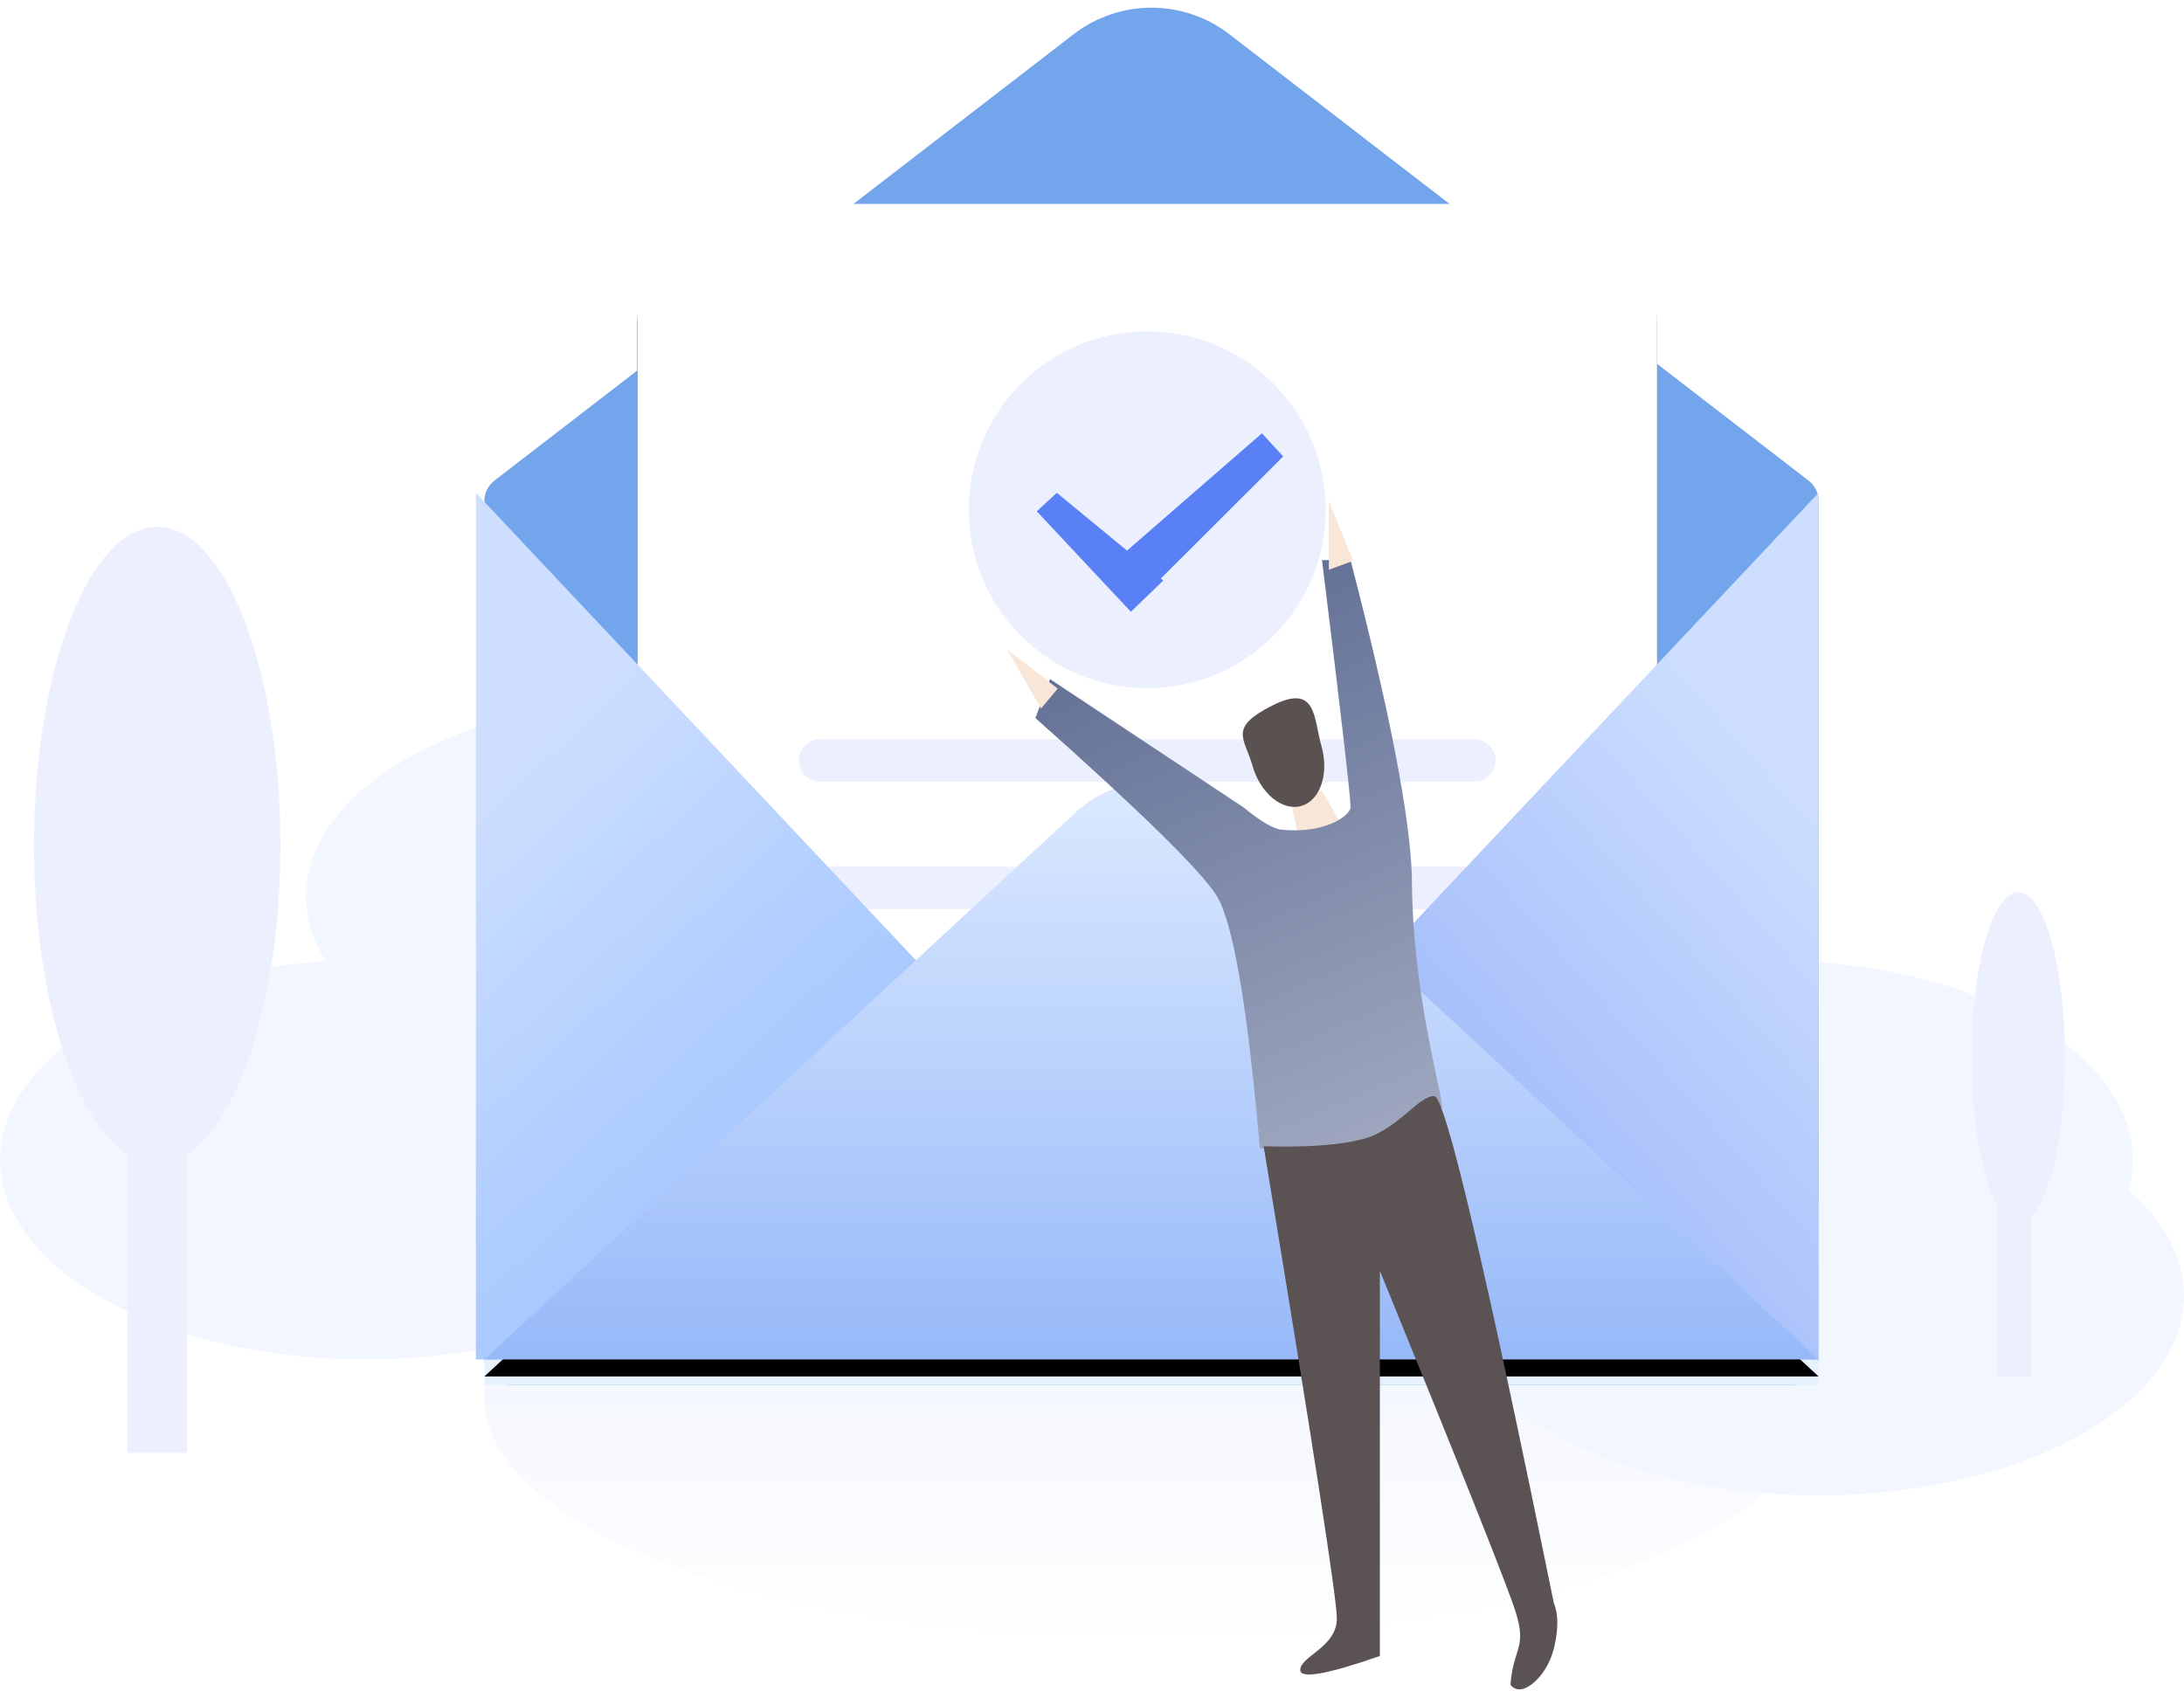 <?xml version="1.0" encoding="UTF-8"?>
<svg width="257px" height="199px" viewBox="0 0 257 199" version="1.1" xmlns="http://www.w3.org/2000/svg" xmlns:xlink="http://www.w3.org/1999/xlink">
    <!-- Generator: Sketch 52.1 (67048) - http://www.bohemiancoding.com/sketch -->
    <title>Group 6 Copy</title>
    <desc>Created with Sketch.</desc>
    <defs>
        <linearGradient x1="50%" y1="0%" x2="50%" y2="100%" id="linearGradient-1">
            <stop stop-color="#ECF0FE" offset="0%"></stop>
            <stop stop-color="#ECF0FE" stop-opacity="0" offset="100%"></stop>
        </linearGradient>
        <rect id="path-2" x="75" y="24" width="120" height="132" rx="12"></rect>
        <filter x="-10.8%" y="-8.3%" width="121.7%" height="119.7%" filterUnits="objectBoundingBox" id="filter-3">
            <feOffset dx="0" dy="2" in="SourceAlpha" result="shadowOffsetOuter1"></feOffset>
            <feGaussianBlur stdDeviation="4" in="shadowOffsetOuter1" result="shadowBlurOuter1"></feGaussianBlur>
            <feColorMatrix values="0 0 0 0 0.301   0 0 0 0 0.452   0 0 0 0 0.733  0 0 0 0.28 0" type="matrix" in="shadowBlurOuter1"></feColorMatrix>
        </filter>
        <linearGradient x1="10.157%" y1="26.711%" x2="61.22%" y2="84.959%" id="linearGradient-4">
            <stop stop-color="#CDDEFF" offset="0%"></stop>
            <stop stop-color="#94BDFF" offset="100%"></stop>
        </linearGradient>
        <linearGradient x1="5.131%" y1="30.693%" x2="69.2%" y2="90.328%" id="linearGradient-5">
            <stop stop-color="#CDDEFF" offset="0%"></stop>
            <stop stop-color="#8BAAF7" offset="100%"></stop>
        </linearGradient>
        <linearGradient x1="50%" y1="0%" x2="50%" y2="100%" id="linearGradient-6">
            <stop stop-color="#DDEAFF" offset="0%"></stop>
            <stop stop-color="#97B9F9" offset="100%"></stop>
        </linearGradient>
        <path d="M144.33,95.527 L214,160 L57,160 L126.67,95.527 C131.654,90.916 139.346,90.916 144.33,95.527 Z" id="path-7"></path>
        <filter x="-7.3%" y="-12.2%" width="114.6%" height="131.8%" filterUnits="objectBoundingBox" id="filter-8">
            <feOffset dx="0" dy="2" in="SourceAlpha" result="shadowOffsetOuter1"></feOffset>
            <feGaussianBlur stdDeviation="3.5" in="shadowOffsetOuter1" result="shadowBlurOuter1"></feGaussianBlur>
            <feColorMatrix values="0 0 0 0 0   0 0 0 0 0   0 0 0 0 0  0 0 0 0.273 0" type="matrix" in="shadowBlurOuter1"></feColorMatrix>
        </filter>
        <linearGradient x1="50%" y1="0%" x2="79.233%" y2="100%" id="linearGradient-9">
            <stop stop-color="#616F94" offset="0%"></stop>
            <stop stop-color="#A0A8C0" offset="100%"></stop>
        </linearGradient>
    </defs>
    <g id="慢阻肺专项" stroke="none" stroke-width="1" fill="none" fill-rule="evenodd">
        <g id="慢阻肺项目-提交成功提示「」" transform="translate(-554, -268)">
            <g id="Group-6-Copy" transform="translate(554, 268)">
                <ellipse id="Oval-6" fill="url(#linearGradient-1)" cx="135.5" cy="164.5" rx="78.5" ry="28.5"></ellipse>
                <ellipse id="Oval-7" fill="#F2F7FF" cx="43" cy="136.5" rx="43" ry="23.5"></ellipse>
                <ellipse id="Oval-7-Copy" fill="#F2F7FF" cx="79" cy="105.5" rx="43" ry="23.5"></ellipse>
                <ellipse id="Oval-7-Copy-2" fill="#F2F7FF" cx="208" cy="136.5" rx="43" ry="23.5"></ellipse>
                <ellipse id="Oval-7-Copy-3" fill="#F2F7FF" cx="214" cy="152.5" rx="43" ry="23.5"></ellipse>
                <path d="M58.169,56.571 L126.343,4.025 C131.739,-0.134 139.261,-0.134 144.657,4.025 L212.831,56.571 C213.568,57.139 214,58.017 214,58.947 L214,160 C214,161.657 212.657,163 211,163 L60,163 C58.343,163 57,161.657 57,160 L57,58.947 C57,58.017 57.432,57.139 58.169,56.571 Z" id="Rectangle-14" fill="#73A5ED"></path>
                <polygon id="Rectangle-14-Copy" fill="#E5F1FC" points="57 141.298 135.5 128.854 214 141.298 214 163 57 163"></polygon>
                <g id="Path">
                    <use fill="black" fill-opacity="1" filter="url(#filter-3)" xlink:href="#path-2"></use>
                    <use fill="#FFFFFF" fill-rule="evenodd" xlink:href="#path-2"></use>
                </g>
                <path d="M96.5,87 L173.5,87 C174.881,87 176,88.119 176,89.5 L176,89.5 C176,90.881 174.881,92 173.5,92 L96.5,92 C95.119,92 94,90.881 94,89.5 L94,89.5 C94,88.119 95.119,87 96.5,87 Z" id="Rectangle-15" fill="#ECF0FE"></path>
                <path d="M96.5,102 L173.5,102 C174.881,102 176,103.119 176,104.5 L176,104.5 C176,105.881 174.881,107 173.5,107 L96.5,107 C95.119,107 94,105.881 94,104.5 L94,104.5 C94,103.119 95.119,102 96.5,102 Z" id="Rectangle-15-Copy" fill="#ECF0FE"></path>
                <polygon id="Path-2" fill="url(#linearGradient-4)" points="56 65.307 56 160 152 160 56 58"></polygon>
                <polygon id="Path-6" fill="#F8E6D8" points="152 94.79 153.316 101 159 98.972 155.5 93"></polygon>
                <polygon id="Path-2-Copy" fill="url(#linearGradient-5)" transform="translate(166, 109) scale(-1, 1) translate(-166, -109) " points="118 65.307 118 160 214 160 118 58"></polygon>
                <g id="Triangle-2">
                    <use fill="black" fill-opacity="1" filter="url(#filter-8)" xlink:href="#path-7"></use>
                    <use fill="url(#linearGradient-6)" fill-rule="evenodd" xlink:href="#path-7"></use>
                </g>
                <circle id="Oval-3" fill="#ECF0FE" cx="135" cy="60" r="21"></circle>
                <g id="Group-5" transform="translate(118, 59)">
                    <path d="M33.406,36.095 C35.737,36.093 37.629,33.338 37.631,29.94 C37.633,26.541 39.17,22.704 33.413,23.789 C27.656,24.875 29.19,26.547 29.188,29.945 C29.186,33.343 31.074,36.096 33.406,36.095 Z" id="Oval-4" fill="#5A5251" transform="translate(33.411, 29.848) rotate(-16) translate(-33.411, -29.848) "></path>
                    <path d="M3.837,25.509 C16.064,36.373 23.156,43.314 25.112,46.333 C27.068,49.351 28.782,59.276 30.253,76.108 C37.005,77.397 41.092,78.042 42.514,78.042 C44.647,78.042 51.677,73.063 51.677,71.231 C51.677,69.4 48.142,57.714 48.142,44.1 C47.91,37.004 45.504,24.612 40.924,6.923 L37.565,6.923 C39.805,25.061 40.924,34.752 40.924,35.996 C40.924,36.968 37.923,39.192 32.783,38.646 C31.824,38.544 30.328,37.66 28.294,35.996 L5.568,20.931 L3.837,25.509 Z" id="Path-3" fill="url(#linearGradient-9)"></path>
                    <path d="M30.698,75.906 C36.442,110.667 39.315,129.189 39.315,131.469 C39.315,134.891 35.006,135.924 35.006,137.544 C35.006,138.624 38.129,138.076 44.374,135.901 L44.374,131.469 L44.374,90.56 C54.099,114.392 59.421,127.763 60.339,130.674 C61.716,135.041 60.085,134.852 59.74,139.273 C60.989,141.002 64.005,138.423 64.841,135.05 C65.398,132.802 65.398,131.004 64.841,129.655 C56.746,89.885 52.056,70 50.771,70 C48.844,70 46.475,73.985 42.378,75.061 C39.647,75.778 35.753,76.06 30.698,75.906 Z" id="Path-4" fill="#5B5253"></path>
                    <polygon id="Path-5" fill="#F8E6D8" points="38.372 8.058 38.372 0 41.238 7.006"></polygon>
                    <polygon id="Path-5-Copy" fill="#F8E6D8" transform="translate(3.733, 20.186) rotate(-30) translate(-3.733, -20.186) " points="2.299 24.213 2.307 16.159 5.167 23.158"></polygon>
                </g>
                <g id="勾" transform="translate(122, 51)" fill="#5A80F6" fill-rule="nonzero">
                    <polygon id="Shape" points="29 2.719 11.463 20.222 7.838 16.222 26.494 0"></polygon>
                    <polygon id="Shape" points="11.077 21 0 9.18 2.361 7 14.892 17.319"></polygon>
                </g>
                <ellipse id="Oval-5" fill="#ECF0FE" cx="18.5" cy="99.5" rx="14.5" ry="37.5"></ellipse>
                <ellipse id="Oval-5-Copy" fill="#ECF0FE" cx="237.5" cy="124.5" rx="5.5" ry="19.5"></ellipse>
                <rect id="Rectangle" fill="#ECF0FE" x="15" y="108" width="7" height="63"></rect>
                <rect id="Rectangle-Copy" fill="#ECF0FE" x="235" y="129" width="4" height="33"></rect>
            </g>
        </g>
    </g>
</svg>